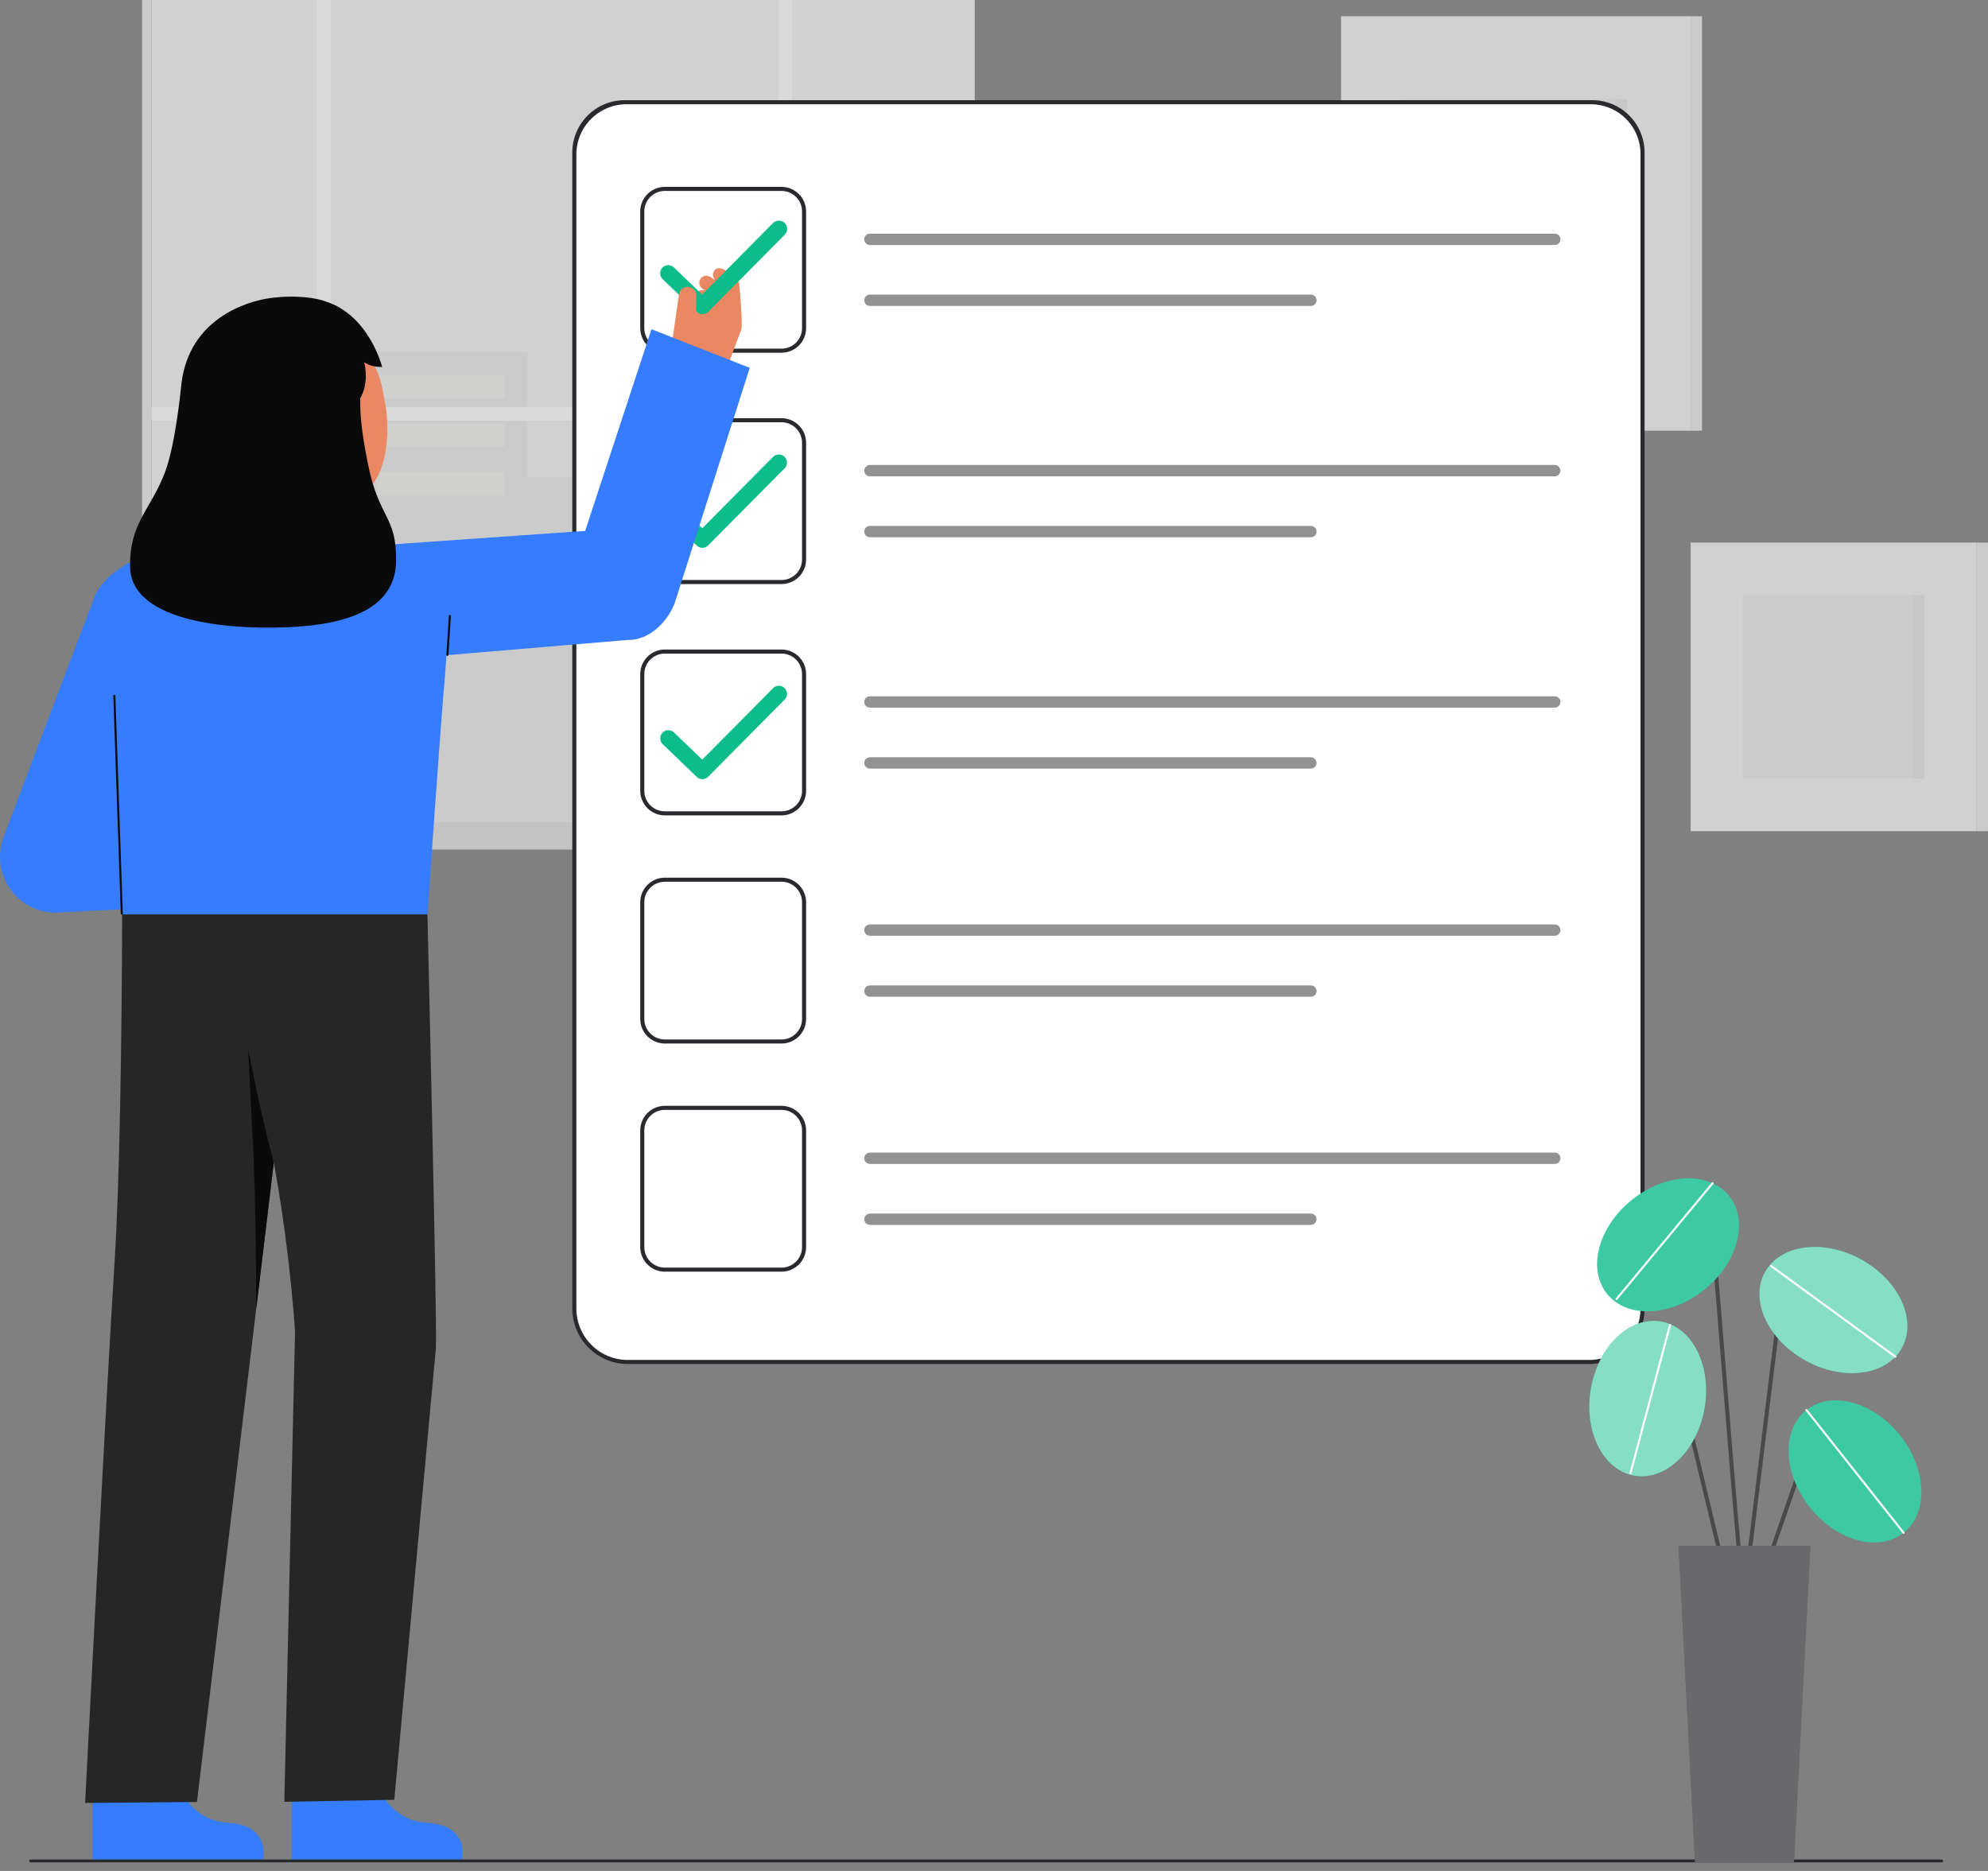 <svg width="136" height="128" viewBox="0 0 136 128" fill="none" xmlns="http://www.w3.org/2000/svg">
<rect x="0" y="0" width="136" height="128" fill="#808080" stroke="none"/>
<g opacity="0.7">
<path d="M115.66 1.11H91.739V29.465H115.66V1.11Z" fill="#F4F4F4"/>
<path d="M115.66 29.465H116.436V1.11H115.66V29.465Z" fill="#F4F4F4"/>
<path opacity="0.05" d="M115.66 29.465H116.436V1.11H115.66V29.465Z" fill="#292A2E"/>
<path opacity="0.05" d="M111.303 6.782H96.097V23.793H111.303V6.782Z" fill="#292A2E"/>
<path opacity="0.03" d="M111.302 6.782H110.51V23.793H111.302V6.782Z" fill="#292A2E"/>
<path d="M135.223 37.121H115.66V56.864H135.223V37.121Z" fill="#F4F4F4"/>
<path opacity="0.05" d="M131.659 40.718H119.223V53.268H131.659V40.718Z" fill="#292A2E"/>
<path d="M135.223 56.864H135.999V37.121H135.223V56.864Z" fill="#F4F4F4"/>
<path opacity="0.05" d="M135.223 56.864H135.999V37.121H135.223V56.864Z" fill="#292A2E"/>
<path opacity="0.03" d="M131.659 40.718H130.867V53.268H131.659V40.718Z" fill="#292A2E"/>
</g>
<g opacity="0.7">
<path d="M66.682 4.57764e-05H10.367V56.316H66.682V4.57764e-05Z" fill="#F4F4F4"/>
<path d="M10.368 4.57764e-05H9.722V56.316H10.368V4.57764e-05Z" fill="#F4F4F4"/>
<path opacity="0.05" d="M10.368 4.57764e-05H9.722V56.316H10.368V4.57764e-05Z" fill="#292A2E"/>
<path opacity="0.05" d="M24.011 38.806V24.072H36.08V32.632H54.776V47.789H62.722V56.316H54.776H53.245H13.077V38.806H24.011Z" fill="#292A2E"/>
<path opacity="0.34" d="M34.531 25.672H25.742V27.272H34.531V25.672Z" fill="#FFFFFA"/>
<path opacity="0.34" d="M34.531 28.987H25.742V30.587H34.531V28.987Z" fill="#FFFFFA"/>
<path opacity="0.34" d="M34.531 32.302H25.742V33.902H34.531V32.302Z" fill="#FFFFFA"/>
<path opacity="0.34" d="M16.256 40.359H14.636V41.959H16.256V40.359Z" fill="#FFFFFA"/>
<path opacity="0.34" d="M16.256 43.674H14.636V45.274H16.256V43.674Z" fill="#FFFFFA"/>
<path opacity="0.34" d="M16.256 46.989H14.636V48.589H16.256V46.989Z" fill="#FFFFFA"/>
<path opacity="0.34" d="M19.253 40.359H17.633V41.959H19.253V40.359Z" fill="#FFFFFA"/>
<path opacity="0.34" d="M19.253 43.674H17.633V45.274H19.253V43.674Z" fill="#FFFFFA"/>
<path opacity="0.34" d="M19.253 46.989H17.633V48.589H19.253V46.989Z" fill="#FFFFFA"/>
<path opacity="0.34" d="M22.168 40.359H20.548V41.959H22.168V40.359Z" fill="#FFFFFA"/>
<path opacity="0.34" d="M22.168 43.674H20.548V45.274H22.168V43.674Z" fill="#FFFFFA"/>
<path opacity="0.34" d="M22.168 46.989H20.548V48.589H22.168V46.989Z" fill="#FFFFFA"/>
<path d="M10.367 27.842H21.698V4.57764e-05H22.636V27.842H53.244V4.57764e-05H54.181V27.842H66.682V28.779H54.181V56.316H53.244V28.779H22.636V56.316H21.698V28.779H10.367V27.842Z" fill="white"/>
<path d="M68.927 56.248H8.125V58.121H68.927V56.248Z" fill="#F4F4F4"/>
<path opacity="0.1" d="M68.927 56.248H8.125V58.121H68.927V56.248Z" fill="#292A2E"/>
<path opacity="0.1" d="M8.124 56.248H7.246V58.121H8.124V56.248Z" fill="#292A2E"/>
<path opacity="0.1" d="M8.124 56.248H7.246V58.121H8.124V56.248Z" fill="#292A2E"/>
</g>
<path d="M42.87 6.993H108.786C109.736 6.993 110.646 7.37 111.318 8.041C111.989 8.713 112.366 9.624 112.366 10.573V89.522C112.366 90.492 111.981 91.422 111.295 92.108C110.609 92.794 109.678 93.18 108.708 93.18H42.948C41.978 93.18 41.047 92.794 40.361 92.108C39.675 91.422 39.29 90.492 39.29 89.522V10.573C39.29 9.623 39.667 8.713 40.339 8.041C41.01 7.37 41.921 6.993 42.87 6.993Z" fill="white"/>
<path d="M108.709 93.319H42.948C41.941 93.319 40.976 92.918 40.264 92.206C39.551 91.494 39.151 90.528 39.151 89.522V10.434C39.151 9.484 39.529 8.574 40.2 7.902C40.871 7.231 41.782 6.854 42.731 6.854H108.926C109.875 6.854 110.786 7.231 111.457 7.902C112.128 8.574 112.506 9.484 112.506 10.434V89.522C112.506 90.528 112.106 91.494 111.394 92.206C110.681 92.918 109.716 93.319 108.709 93.319ZM39.429 10.567V89.522C39.429 89.984 39.52 90.441 39.697 90.868C39.874 91.295 40.133 91.683 40.46 92.01C40.787 92.337 41.175 92.596 41.602 92.773C42.029 92.95 42.486 93.04 42.948 93.04H108.709C109.642 93.04 110.537 92.67 111.197 92.01C111.857 91.35 112.228 90.455 112.228 89.522V10.532C112.228 10.085 112.14 9.643 111.969 9.231C111.798 8.818 111.547 8.443 111.231 8.128C110.916 7.812 110.541 7.561 110.128 7.391C109.716 7.22 109.273 7.132 108.827 7.132H42.864C41.953 7.132 41.08 7.494 40.436 8.138C39.791 8.782 39.429 9.656 39.429 10.567Z" fill="#292A2E"/>
<path d="M53.467 24.131H45.479C45.033 24.131 44.607 23.954 44.292 23.639C43.977 23.324 43.8 22.898 43.799 22.452V14.464C43.8 14.019 43.977 13.592 44.292 13.277C44.606 12.962 45.033 12.785 45.479 12.785H53.467C53.912 12.785 54.339 12.962 54.654 13.277C54.968 13.592 55.146 14.019 55.146 14.464V22.452C55.145 22.898 54.968 23.324 54.654 23.639C54.339 23.954 53.912 24.131 53.467 24.131ZM45.479 13.062C45.107 13.063 44.751 13.211 44.488 13.473C44.226 13.736 44.078 14.092 44.077 14.464V22.452C44.078 22.824 44.226 23.18 44.488 23.443C44.751 23.705 45.107 23.853 45.479 23.854H53.467C53.838 23.853 54.194 23.705 54.457 23.443C54.72 23.18 54.868 22.824 54.868 22.452V14.464C54.868 14.092 54.72 13.736 54.457 13.474C54.194 13.211 53.838 13.063 53.467 13.063L45.479 13.062Z" fill="#292A2E"/>
<path d="M53.467 39.957H45.479C45.033 39.957 44.606 39.78 44.292 39.465C43.977 39.15 43.8 38.723 43.799 38.278V30.29C43.8 29.845 43.977 29.418 44.292 29.103C44.606 28.788 45.033 28.611 45.479 28.611H53.467C53.912 28.611 54.339 28.788 54.654 29.103C54.968 29.418 55.146 29.845 55.146 30.29V38.278C55.146 38.723 54.968 39.15 54.654 39.465C54.339 39.78 53.912 39.957 53.467 39.957ZM45.479 28.889C45.107 28.89 44.751 29.037 44.488 29.3C44.225 29.563 44.078 29.919 44.077 30.29V38.279C44.078 38.65 44.225 39.006 44.488 39.269C44.751 39.532 45.107 39.679 45.479 39.68H53.467C53.838 39.679 54.194 39.532 54.457 39.269C54.72 39.006 54.868 38.65 54.868 38.279V30.29C54.868 29.919 54.72 29.562 54.457 29.3C54.194 29.037 53.838 28.889 53.467 28.889L45.479 28.889Z" fill="#292A2E"/>
<path d="M53.467 55.784H45.479C45.033 55.783 44.606 55.606 44.292 55.291C43.977 54.976 43.8 54.55 43.799 54.104V46.116C43.8 45.671 43.977 45.244 44.292 44.929C44.606 44.614 45.033 44.437 45.479 44.437H53.467C53.912 44.437 54.339 44.614 54.654 44.929C54.968 45.244 55.146 45.671 55.146 46.116V54.104C55.146 54.55 54.968 54.976 54.654 55.291C54.339 55.606 53.912 55.783 53.467 55.784ZM45.479 44.715C45.107 44.715 44.751 44.863 44.488 45.126C44.225 45.389 44.078 45.745 44.077 46.116V54.104C44.078 54.476 44.225 54.832 44.488 55.095C44.751 55.357 45.107 55.505 45.479 55.505H53.467C53.838 55.505 54.194 55.357 54.457 55.095C54.72 54.832 54.868 54.476 54.868 54.104V46.116C54.868 45.745 54.72 45.389 54.457 45.126C54.194 44.863 53.838 44.715 53.467 44.715H45.479Z" fill="#292A2E"/>
<path d="M53.467 71.392H45.479C45.033 71.392 44.606 71.215 44.292 70.9C43.977 70.585 43.8 70.158 43.799 69.713V61.725C43.8 61.28 43.977 60.853 44.292 60.538C44.606 60.223 45.033 60.046 45.479 60.045H53.467C53.912 60.046 54.339 60.223 54.654 60.538C54.968 60.853 55.146 61.28 55.146 61.725V69.713C55.146 70.158 54.968 70.585 54.654 70.9C54.339 71.215 53.912 71.392 53.467 71.392ZM45.479 60.324C45.107 60.324 44.751 60.472 44.488 60.734C44.225 60.997 44.078 61.353 44.077 61.725V69.713C44.078 70.085 44.226 70.441 44.488 70.703C44.751 70.966 45.107 71.114 45.479 71.114H53.467C53.838 71.114 54.194 70.966 54.457 70.703C54.72 70.441 54.868 70.085 54.868 69.713V61.725C54.868 61.353 54.72 60.997 54.457 60.734C54.194 60.472 53.838 60.324 53.467 60.324H45.479Z" fill="#292A2E"/>
<path d="M53.467 87.001H45.479C45.033 87 44.606 86.823 44.292 86.508C43.977 86.194 43.8 85.767 43.799 85.322V77.334C43.8 76.888 43.977 76.461 44.292 76.147C44.606 75.832 45.033 75.655 45.479 75.654H53.467C53.912 75.655 54.339 75.832 54.654 76.147C54.968 76.461 55.146 76.888 55.146 77.334V85.322C55.146 85.767 54.968 86.194 54.654 86.508C54.339 86.823 53.912 87 53.467 87.001ZM45.479 75.932C45.107 75.932 44.751 76.08 44.488 76.343C44.225 76.606 44.078 76.962 44.077 77.333V85.322C44.078 85.693 44.225 86.049 44.488 86.312C44.751 86.575 45.107 86.722 45.479 86.723H53.467C53.838 86.722 54.194 86.575 54.457 86.312C54.72 86.049 54.868 85.693 54.868 85.322V77.334C54.868 76.962 54.72 76.606 54.457 76.343C54.194 76.08 53.838 75.933 53.467 75.932L45.479 75.932Z" fill="#292A2E"/>
<path d="M48.052 37.48C47.908 37.48 47.77 37.424 47.667 37.325L45.338 35.086C45.286 35.036 45.243 34.975 45.214 34.908C45.185 34.841 45.169 34.769 45.168 34.696C45.166 34.623 45.179 34.551 45.206 34.483C45.232 34.415 45.272 34.353 45.323 34.3C45.373 34.247 45.434 34.205 45.501 34.176C45.568 34.147 45.64 34.131 45.713 34.129C45.786 34.128 45.858 34.141 45.926 34.167C45.994 34.194 46.056 34.234 46.109 34.284L48.042 36.143L52.889 31.253C52.993 31.149 53.134 31.092 53.28 31.092C53.427 31.092 53.567 31.15 53.671 31.253C53.776 31.356 53.835 31.496 53.836 31.642C53.838 31.789 53.781 31.93 53.679 32.035L48.447 37.315C48.395 37.367 48.334 37.408 48.266 37.437C48.198 37.465 48.126 37.48 48.052 37.48Z" fill="#0CBC8B"/>
<path d="M48.052 53.306C47.908 53.306 47.77 53.251 47.667 53.151L45.338 50.913C45.232 50.81 45.17 50.67 45.168 50.523C45.165 50.375 45.221 50.233 45.323 50.126C45.425 50.02 45.565 49.959 45.713 49.956C45.86 49.953 46.003 50.008 46.109 50.111L48.042 51.969L52.889 47.079C52.993 46.974 53.134 46.915 53.282 46.914C53.429 46.913 53.571 46.971 53.675 47.075C53.78 47.179 53.84 47.32 53.84 47.467C53.841 47.615 53.783 47.757 53.679 47.861L48.447 53.141C48.395 53.193 48.334 53.235 48.266 53.263C48.198 53.291 48.126 53.306 48.052 53.306Z" fill="#0CBC8B"/>
<path opacity="0.5" d="M106.361 15.985H59.512C59.298 15.985 59.124 16.158 59.124 16.372C59.124 16.587 59.298 16.761 59.512 16.761H106.361C106.576 16.761 106.749 16.587 106.749 16.372C106.749 16.158 106.576 15.985 106.361 15.985Z" fill="#262626"/>
<path opacity="0.5" d="M89.678 20.155H59.512C59.298 20.155 59.124 20.329 59.124 20.543C59.124 20.758 59.298 20.931 59.512 20.931H89.678C89.893 20.931 90.067 20.758 90.067 20.543C90.067 20.329 89.893 20.155 89.678 20.155Z" fill="#262626"/>
<path opacity="0.5" d="M106.361 31.811H59.512C59.298 31.811 59.124 31.984 59.124 32.199C59.124 32.413 59.298 32.587 59.512 32.587H106.361C106.576 32.587 106.749 32.413 106.749 32.199C106.749 31.984 106.576 31.811 106.361 31.811Z" fill="#262626"/>
<path opacity="0.5" d="M89.678 35.981H59.512C59.298 35.981 59.124 36.155 59.124 36.369C59.124 36.584 59.298 36.757 59.512 36.757H89.678C89.893 36.757 90.067 36.584 90.067 36.369C90.067 36.155 89.893 35.981 89.678 35.981Z" fill="#262626"/>
<path opacity="0.5" d="M106.361 47.637H59.512C59.298 47.637 59.124 47.81 59.124 48.025C59.124 48.239 59.298 48.413 59.512 48.413H106.361C106.576 48.413 106.749 48.239 106.749 48.025C106.749 47.81 106.576 47.637 106.361 47.637Z" fill="#262626"/>
<path opacity="0.5" d="M89.678 51.807H59.512C59.298 51.807 59.124 51.981 59.124 52.196C59.124 52.41 59.298 52.584 59.512 52.584H89.678C89.893 52.584 90.067 52.41 90.067 52.196C90.067 51.981 89.893 51.807 89.678 51.807Z" fill="#262626"/>
<path opacity="0.5" d="M106.361 63.245H59.512C59.298 63.245 59.124 63.419 59.124 63.633C59.124 63.848 59.298 64.022 59.512 64.022H106.361C106.576 64.022 106.749 63.848 106.749 63.633C106.749 63.419 106.576 63.245 106.361 63.245Z" fill="#262626"/>
<path opacity="0.5" d="M89.678 67.416H59.512C59.298 67.416 59.124 67.59 59.124 67.804C59.124 68.019 59.298 68.192 59.512 68.192H89.678C89.893 68.192 90.067 68.019 90.067 67.804C90.067 67.59 89.893 67.416 89.678 67.416Z" fill="#262626"/>
<path opacity="0.5" d="M106.361 78.854H59.512C59.298 78.854 59.124 79.028 59.124 79.242C59.124 79.456 59.298 79.63 59.512 79.63H106.361C106.576 79.63 106.749 79.456 106.749 79.242C106.749 79.028 106.576 78.854 106.361 78.854Z" fill="#262626"/>
<path opacity="0.5" d="M89.678 83.025H59.512C59.298 83.025 59.124 83.198 59.124 83.413C59.124 83.627 59.298 83.801 59.512 83.801H89.678C89.893 83.801 90.067 83.627 90.067 83.413C90.067 83.198 89.893 83.025 89.678 83.025Z" fill="#262626"/>
<path d="M47.65 21.302C47.69 21.203 47.762 21.119 47.855 21.064C47.947 21.009 48.055 20.986 48.162 20.998C48.162 20.989 48.154 20.968 48.169 20.968L47.822 20.749C47.718 20.686 47.64 20.588 47.603 20.473C47.566 20.357 47.571 20.232 47.619 20.121C47.67 20.012 47.759 19.926 47.87 19.88C47.98 19.833 48.104 19.829 48.217 19.869C48.216 19.864 48.219 19.86 48.219 19.855L48.076 19.765C47.979 19.706 47.904 19.614 47.866 19.507C47.828 19.399 47.828 19.281 47.867 19.174C47.892 19.107 47.933 19.047 47.984 18.997C48.036 18.948 48.098 18.91 48.166 18.887C48.234 18.865 48.306 18.858 48.378 18.866C48.449 18.875 48.517 18.899 48.578 18.938L48.908 19.146C48.909 19.144 48.908 19.142 48.909 19.14C48.909 19.138 48.913 19.138 48.915 19.136C48.837 19.058 48.789 18.956 48.776 18.848C48.764 18.738 48.789 18.629 48.848 18.536C48.983 18.287 49.331 18.316 49.544 18.45L50.184 18.927C50.282 19 50.361 19.097 50.413 19.209C50.466 19.32 50.489 19.443 50.483 19.566C50.426 20.629 50.211 23.403 49.53 22.972L47.853 21.913C47.756 21.849 47.684 21.753 47.647 21.642C47.61 21.532 47.611 21.412 47.65 21.302Z" fill="#E98862"/>
<path d="M48.05 21.495C47.907 21.495 47.769 21.44 47.665 21.34L45.337 19.102C45.283 19.051 45.24 18.991 45.21 18.924C45.18 18.857 45.164 18.784 45.162 18.711C45.16 18.637 45.173 18.564 45.2 18.496C45.227 18.427 45.266 18.365 45.317 18.312C45.368 18.259 45.429 18.216 45.496 18.187C45.564 18.158 45.636 18.142 45.71 18.141C45.783 18.14 45.856 18.154 45.925 18.181C45.993 18.208 46.055 18.248 46.107 18.3L48.041 20.158L52.887 15.268C52.939 15.216 53 15.175 53.067 15.147C53.135 15.118 53.207 15.104 53.28 15.103C53.353 15.103 53.425 15.117 53.493 15.145C53.56 15.172 53.622 15.213 53.674 15.264C53.726 15.316 53.767 15.377 53.795 15.444C53.824 15.512 53.838 15.584 53.839 15.657C53.839 15.73 53.825 15.802 53.797 15.87C53.77 15.938 53.729 15.999 53.678 16.051L48.445 21.33C48.394 21.383 48.332 21.424 48.264 21.452C48.197 21.481 48.124 21.495 48.05 21.495Z" fill="#0CBC8B"/>
<path d="M46.448 20.138C46.46 20.057 46.488 19.979 46.531 19.909C46.573 19.84 46.63 19.779 46.697 19.732C46.763 19.685 46.839 19.652 46.919 19.635C46.999 19.618 47.082 19.617 47.162 19.633C47.316 19.669 47.451 19.763 47.539 19.895C47.627 20.027 47.661 20.187 47.636 20.343L47.619 21.197C47.615 21.378 47.678 21.553 47.795 21.691C47.912 21.828 48.075 21.918 48.254 21.944C48.429 21.968 48.608 21.93 48.757 21.834C48.906 21.738 49.016 21.593 49.067 21.423L49.502 19.966L49.029 19.259C49.194 18.992 49.333 18.301 49.62 18.507C49.863 18.658 50.415 19.023 50.566 19.369C50.569 19.37 50.851 22.338 50.697 22.585L49.338 26.222C48.686 27.272 45.539 26.459 45.539 26.459L46.448 20.138Z" fill="#E98862"/>
<path d="M48.041 20.158L52.888 15.268C52.939 15.216 53 15.175 53.067 15.147C53.135 15.118 53.207 15.104 53.28 15.103C53.353 15.103 53.425 15.117 53.493 15.145C53.561 15.172 53.622 15.213 53.674 15.264C53.726 15.316 53.767 15.377 53.795 15.444C53.824 15.512 53.838 15.584 53.839 15.657C53.839 15.73 53.825 15.802 53.797 15.87C53.77 15.938 53.729 15.999 53.678 16.051L48.445 21.33" fill="#0CBC8B"/>
<path d="M23.306 45.434L42.92 43.783C44.364 43.821 45.622 42.621 46.152 41.273L51.29 25.166L44.568 22.524L40.032 36.321L22.782 37.528L23.306 45.434Z" fill="#367CFF"/>
<path d="M11.919 121.27C11.919 121.27 12.546 124.523 15.593 124.705C18.639 124.887 17.979 127.313 17.979 127.313H6.337V121.497L11.919 121.27Z" fill="#367CFF"/>
<path d="M8.328 61.917C8.328 61.917 8.364 60.939 8.356 63.157C8.328 71.433 8.184 80.886 7.833 86.418C7.269 95.31 5.823 123.346 5.823 123.346L13.473 123.282L20.887 61.58L8.328 61.917Z" fill="#262626"/>
<path d="M16.966 71.676C16.966 71.676 17.283 77.682 17.342 79.092C17.478 82.352 17.525 85.728 17.525 89.556L18.731 79.521C18.731 79.521 17.849 76.377 16.966 71.676Z" fill="#0A0A0A"/>
<path d="M25.537 121.27C25.537 121.27 26.165 124.523 29.211 124.705C32.257 124.887 31.597 127.313 31.597 127.313H19.955V121.497L25.537 121.27Z" fill="#367CFF"/>
<path d="M29.241 62.559C29.241 62.559 29.918 90.844 29.819 92.227L26.974 123.132L19.451 123.271L20.184 91.109C20.184 91.109 19.667 82.237 17.523 73.999C16.426 69.77 15.766 65.441 15.553 61.078L29.241 62.559Z" fill="#262626"/>
<path d="M8.244 61.916L8.219 61.917C8.219 61.917 8.237 61.434 8.244 61.916Z" fill="#333333"/>
<path d="M30.318 47.693C30.16 49.547 29.393 60.276 29.241 62.559H8.336C8.218 60.5 7.688 51.496 7.24 47.47C6.812 43.627 5.974 41.704 6.588 40.568C7.593 38.711 10.338 37.639 12.21 37.385C13.353 37.23 23.098 37.119 23.121 37.119C23.886 37.119 28.343 37.479 29.329 38.238C31.111 39.611 30.594 44.461 30.318 47.693Z" fill="#367CFF"/>
<path d="M30.607 44.874C30.625 44.874 30.642 44.868 30.655 44.855C30.668 44.843 30.676 44.827 30.677 44.809L30.846 42.144C30.847 42.125 30.84 42.107 30.828 42.093C30.816 42.08 30.799 42.071 30.78 42.07C30.762 42.069 30.744 42.076 30.73 42.088C30.716 42.1 30.708 42.117 30.707 42.136L30.538 44.801C30.537 44.819 30.543 44.837 30.556 44.851C30.568 44.865 30.585 44.873 30.604 44.874L30.607 44.874Z" fill="#0C0C0C"/>
<path d="M3.815 62.438C3.201 62.438 2.595 62.289 2.05 62.005C1.505 61.72 1.037 61.308 0.685 60.803C0.334 60.299 0.109 59.717 0.031 59.107C-0.047 58.498 0.023 57.878 0.236 57.301C0.451 56.715 5.514 43.307 6.478 40.823L13.615 43.715C13.073 45.112 11.109 50.406 9.532 54.672L12.153 54.387L12.978 61.975L4.228 62.416C4.091 62.43 3.953 62.438 3.815 62.438Z" fill="#367CFF"/>
<path d="M25.611 36.866C25.588 36.863 24.946 39.276 19.942 38.9C16.477 38.641 15.632 36.282 15.553 36.282C15.927 36.203 16.534 36.121 16.699 36.032C17.245 35.739 17.642 35.382 17.842 34.616C17.999 34.018 18.079 31.712 18.079 30.555L23.41 31.753C23.335 33.058 22.815 36.083 24.638 36.618C24.941 36.707 25.268 36.788 25.611 36.866Z" fill="#E98862"/>
<path d="M23.225 34.318C21.123 34.484 18.423 33.597 17.91 30.793L17.448 28.263C16.935 25.459 17.992 22.916 20.632 22.433C23.272 21.951 25.661 23.863 26.174 26.667L26.379 27.787C26.576 28.863 26.975 34.023 23.225 34.318Z" fill="#E98862"/>
<path d="M25.173 31.744C24.796 29.849 24.623 28.584 24.643 27.25C25.174 26.318 25.034 25.248 24.914 24.786C25.28 25.018 25.71 25.128 26.142 25.101C26.142 25.101 25.264 21.574 22.277 20.625C21.728 20.411 20.325 20.141 18.463 20.397C16.88 20.614 12.976 21.798 12.418 26.193V26.195C12.4 26.341 12.025 30.391 11.278 32.334C10.274 34.945 8.863 35.757 8.899 38.77C8.945 42.646 16.071 43.162 20.369 42.872C24.666 42.582 27.066 41.169 27.097 38.376C27.131 35.246 25.928 35.536 25.173 31.744Z" fill="#0A0A0A"/>
<path d="M7.889 47.547L7.75 47.552L8.264 62.562L8.403 62.557L7.889 47.547Z" fill="#0C0C0C"/>
<path d="M132.835 127.411H2.095C2.069 127.411 2.044 127.401 2.026 127.382C2.008 127.364 1.998 127.339 1.998 127.313C1.998 127.288 2.008 127.263 2.026 127.245C2.044 127.226 2.069 127.216 2.095 127.216H132.835C132.861 127.216 132.886 127.226 132.904 127.245C132.922 127.263 132.932 127.288 132.932 127.313C132.932 127.339 132.922 127.364 132.904 127.382C132.886 127.401 132.861 127.411 132.835 127.411Z" fill="#292A2E"/>
<path d="M119.341 109.191C119.304 109.191 119.268 109.176 119.242 109.15C119.046 108.954 118.727 105.361 117.867 94.661C117.515 90.283 117.183 86.147 116.94 83.634C116.923 83.455 116.853 83.434 116.83 83.427C116.498 83.327 115.489 84.123 114.925 84.82C114.913 84.834 114.899 84.846 114.883 84.855C114.867 84.864 114.85 84.869 114.831 84.871C114.813 84.873 114.795 84.871 114.777 84.866C114.76 84.861 114.744 84.852 114.729 84.841C114.715 84.829 114.703 84.815 114.695 84.799C114.686 84.783 114.68 84.766 114.679 84.747C114.677 84.729 114.678 84.711 114.683 84.693C114.689 84.676 114.697 84.66 114.709 84.645C115.082 84.184 116.296 82.976 116.91 83.161C117.034 83.198 117.188 83.305 117.217 83.607C117.46 86.123 117.792 90.259 118.144 94.638C118.667 101.141 119.259 108.507 119.453 108.971C119.468 108.992 119.477 109.016 119.479 109.042C119.481 109.067 119.476 109.093 119.464 109.115C119.453 109.138 119.435 109.157 119.413 109.171C119.391 109.184 119.366 109.191 119.341 109.191Z" fill="#494949"/>
<path d="M116.582 88.246C118.889 86.397 119.654 83.518 118.29 81.817C116.926 80.116 113.951 80.236 111.644 82.085C109.337 83.934 108.572 86.812 109.936 88.514C111.3 90.215 114.275 90.095 116.582 88.246Z" fill="#0CBC8B"/>
<path opacity="0.2" d="M116.582 88.246C118.889 86.397 119.654 83.518 118.29 81.817C116.926 80.116 113.951 80.236 111.644 82.085C109.337 83.934 108.572 86.812 109.936 88.514C111.3 90.215 114.275 90.095 116.582 88.246Z" fill="white"/>
<path d="M110.584 88.946C110.57 88.946 110.557 88.942 110.546 88.935C110.535 88.928 110.526 88.918 110.521 88.906C110.515 88.894 110.513 88.881 110.515 88.868C110.516 88.855 110.522 88.843 110.53 88.832L117.105 80.904C117.11 80.897 117.118 80.891 117.126 80.886C117.134 80.882 117.143 80.879 117.152 80.878C117.161 80.877 117.17 80.878 117.179 80.881C117.188 80.884 117.196 80.888 117.203 80.894C117.21 80.9 117.216 80.907 117.221 80.915C117.225 80.924 117.227 80.933 117.228 80.942C117.229 80.951 117.228 80.96 117.225 80.969C117.222 80.978 117.218 80.986 117.212 80.993L110.637 88.921C110.631 88.929 110.622 88.935 110.613 88.94C110.604 88.944 110.594 88.946 110.584 88.946Z" fill="white"/>
<path d="M120.774 107.491C120.752 107.491 120.73 107.486 120.71 107.476C120.69 107.466 120.673 107.451 120.66 107.433C120.648 107.415 120.639 107.394 120.636 107.372C120.633 107.35 120.635 107.328 120.643 107.307L123.112 100.204C123.185 99.996 123.309 99.808 123.472 99.66C123.636 99.512 123.834 99.407 124.049 99.355C124.264 99.303 124.489 99.306 124.702 99.363C124.915 99.421 125.111 99.531 125.271 99.683L126.576 100.931C126.603 100.956 126.619 100.991 126.619 101.028C126.62 101.065 126.606 101.101 126.581 101.128C126.555 101.154 126.52 101.17 126.484 101.17C126.447 101.171 126.411 101.157 126.384 101.132L125.079 99.885C124.953 99.764 124.798 99.678 124.63 99.632C124.461 99.587 124.284 99.585 124.115 99.626C123.945 99.667 123.788 99.749 123.659 99.867C123.53 99.984 123.432 100.131 123.375 100.296L120.905 107.398C120.896 107.425 120.878 107.449 120.854 107.466C120.831 107.482 120.803 107.491 120.774 107.491Z" fill="#494949"/>
<path d="M130.225 104.863C131.934 103.51 131.833 100.533 129.998 98.215C128.163 95.897 125.289 95.115 123.579 96.468C121.87 97.821 121.971 100.797 123.806 103.116C125.641 105.434 128.515 106.216 130.225 104.863Z" fill="#0CBC8B"/>
<path d="M118.219 108.738C118.188 108.738 118.157 108.728 118.133 108.708C118.108 108.689 118.091 108.662 118.084 108.631L113.939 91.303C113.911 91.185 113.851 91.077 113.765 90.991C113.679 90.905 113.571 90.844 113.453 90.815C113.335 90.786 113.212 90.791 113.096 90.828C112.98 90.865 112.877 90.933 112.798 91.025L111.52 92.501C111.496 92.529 111.462 92.546 111.425 92.549C111.388 92.552 111.352 92.54 111.324 92.515C111.296 92.491 111.279 92.457 111.276 92.42C111.274 92.383 111.286 92.347 111.31 92.319L112.587 90.843C112.7 90.712 112.847 90.615 113.012 90.563C113.176 90.51 113.352 90.504 113.52 90.545C113.687 90.586 113.84 90.673 113.962 90.795C114.084 90.917 114.17 91.071 114.21 91.239L118.354 108.567C118.359 108.588 118.359 108.609 118.355 108.63C118.35 108.65 118.341 108.669 118.328 108.686C118.315 108.702 118.298 108.716 118.28 108.725C118.261 108.734 118.24 108.739 118.219 108.739V108.738Z" fill="#494949"/>
<path d="M116.608 96.353C117.11 93.441 115.777 90.78 113.629 90.409C111.481 90.038 109.333 92.099 108.83 95.011C108.327 97.923 109.661 100.585 111.809 100.955C113.956 101.326 116.105 99.266 116.608 96.353Z" fill="#0CBC8B"/>
<path d="M119.34 109.191C119.334 109.191 119.328 109.191 119.323 109.19C119.305 109.188 119.287 109.182 119.271 109.173C119.255 109.164 119.241 109.152 119.23 109.137C119.219 109.123 119.211 109.107 119.206 109.089C119.201 109.071 119.199 109.053 119.202 109.035L121.848 87.548C121.877 87.314 121.973 87.093 122.124 86.912C122.275 86.731 122.476 86.598 122.701 86.528C122.926 86.458 123.167 86.455 123.394 86.519C123.621 86.582 123.825 86.71 123.981 86.887L127.006 90.313C127.03 90.341 127.043 90.377 127.04 90.414C127.038 90.451 127.021 90.485 126.994 90.509C126.966 90.534 126.93 90.546 126.893 90.544C126.856 90.542 126.822 90.525 126.797 90.497L123.772 87.071C123.652 86.935 123.494 86.836 123.319 86.787C123.143 86.737 122.957 86.74 122.783 86.794C122.609 86.848 122.454 86.951 122.337 87.091C122.22 87.23 122.146 87.401 122.124 87.582L119.478 109.069C119.474 109.103 119.457 109.134 119.432 109.156C119.407 109.179 119.374 109.191 119.34 109.191Z" fill="#494949"/>
<path d="M130.109 92.217C131.164 90.309 129.923 87.602 127.335 86.171C124.748 84.74 121.795 85.127 120.74 87.035C119.685 88.943 120.926 91.65 123.514 93.081C126.101 94.512 129.054 94.125 130.109 92.217Z" fill="#0CBC8B"/>
<path opacity="0.2" d="M130.225 104.863C131.934 103.51 131.833 100.533 129.998 98.215C128.163 95.897 125.289 95.115 123.579 96.468C121.87 97.821 121.971 100.797 123.806 103.116C125.641 105.434 128.515 106.216 130.225 104.863Z" fill="white"/>
<path opacity="0.5" d="M116.608 96.353C117.11 93.441 115.777 90.78 113.629 90.409C111.481 90.038 109.333 92.099 108.83 95.011C108.327 97.923 109.661 100.585 111.809 100.955C113.956 101.326 116.105 99.266 116.608 96.353Z" fill="white"/>
<path opacity="0.5" d="M130.109 92.217C131.164 90.309 129.923 87.602 127.335 86.171C124.748 84.74 121.795 85.127 120.74 87.035C119.685 88.943 120.926 91.65 123.514 93.081C126.101 94.512 129.054 94.125 130.109 92.217Z" fill="white"/>
<path d="M122.725 127.423H115.955L114.833 105.762H123.847L122.725 127.423Z" fill="#292A2E"/>
<path opacity="0.3" d="M122.725 127.423H115.955L114.833 105.762H123.847L122.725 127.423Z" fill="white"/>
<path d="M130.225 104.932C130.214 104.932 130.204 104.929 130.194 104.925C130.185 104.92 130.177 104.913 130.17 104.905L123.525 96.51C123.513 96.496 123.508 96.477 123.51 96.459C123.512 96.441 123.522 96.424 123.536 96.412C123.551 96.401 123.569 96.396 123.587 96.398C123.606 96.4 123.622 96.409 123.634 96.424L130.279 104.819C130.287 104.829 130.292 104.841 130.294 104.854C130.295 104.867 130.293 104.88 130.287 104.892C130.282 104.904 130.273 104.914 130.262 104.921C130.251 104.928 130.238 104.932 130.225 104.932H130.225Z" fill="white"/>
<path d="M129.666 92.89C129.651 92.89 129.637 92.885 129.625 92.876L121.122 86.667C121.114 86.662 121.108 86.655 121.103 86.647C121.099 86.639 121.095 86.631 121.094 86.622C121.093 86.613 121.093 86.603 121.095 86.595C121.097 86.586 121.101 86.577 121.107 86.57C121.112 86.563 121.119 86.556 121.127 86.552C121.134 86.547 121.143 86.544 121.152 86.542C121.161 86.541 121.17 86.541 121.179 86.543C121.188 86.546 121.196 86.549 121.204 86.555L129.708 92.764C129.72 92.773 129.728 92.785 129.733 92.799C129.737 92.813 129.737 92.828 129.732 92.842C129.728 92.856 129.719 92.868 129.707 92.876C129.695 92.885 129.681 92.889 129.666 92.889V92.89Z" fill="white"/>
<path d="M111.541 100.862C111.535 100.862 111.529 100.862 111.523 100.86C111.505 100.855 111.49 100.844 111.481 100.828C111.472 100.812 111.469 100.793 111.474 100.775L114.181 90.633C114.183 90.624 114.187 90.615 114.193 90.608C114.198 90.601 114.205 90.594 114.213 90.59C114.221 90.585 114.23 90.582 114.239 90.581C114.248 90.579 114.258 90.58 114.266 90.582C114.275 90.585 114.284 90.589 114.291 90.595C114.298 90.6 114.304 90.607 114.309 90.615C114.314 90.623 114.316 90.632 114.318 90.641C114.319 90.65 114.318 90.66 114.315 90.669L111.608 100.811C111.604 100.826 111.596 100.839 111.584 100.848C111.571 100.857 111.557 100.862 111.541 100.862Z" fill="white"/>
</svg>
